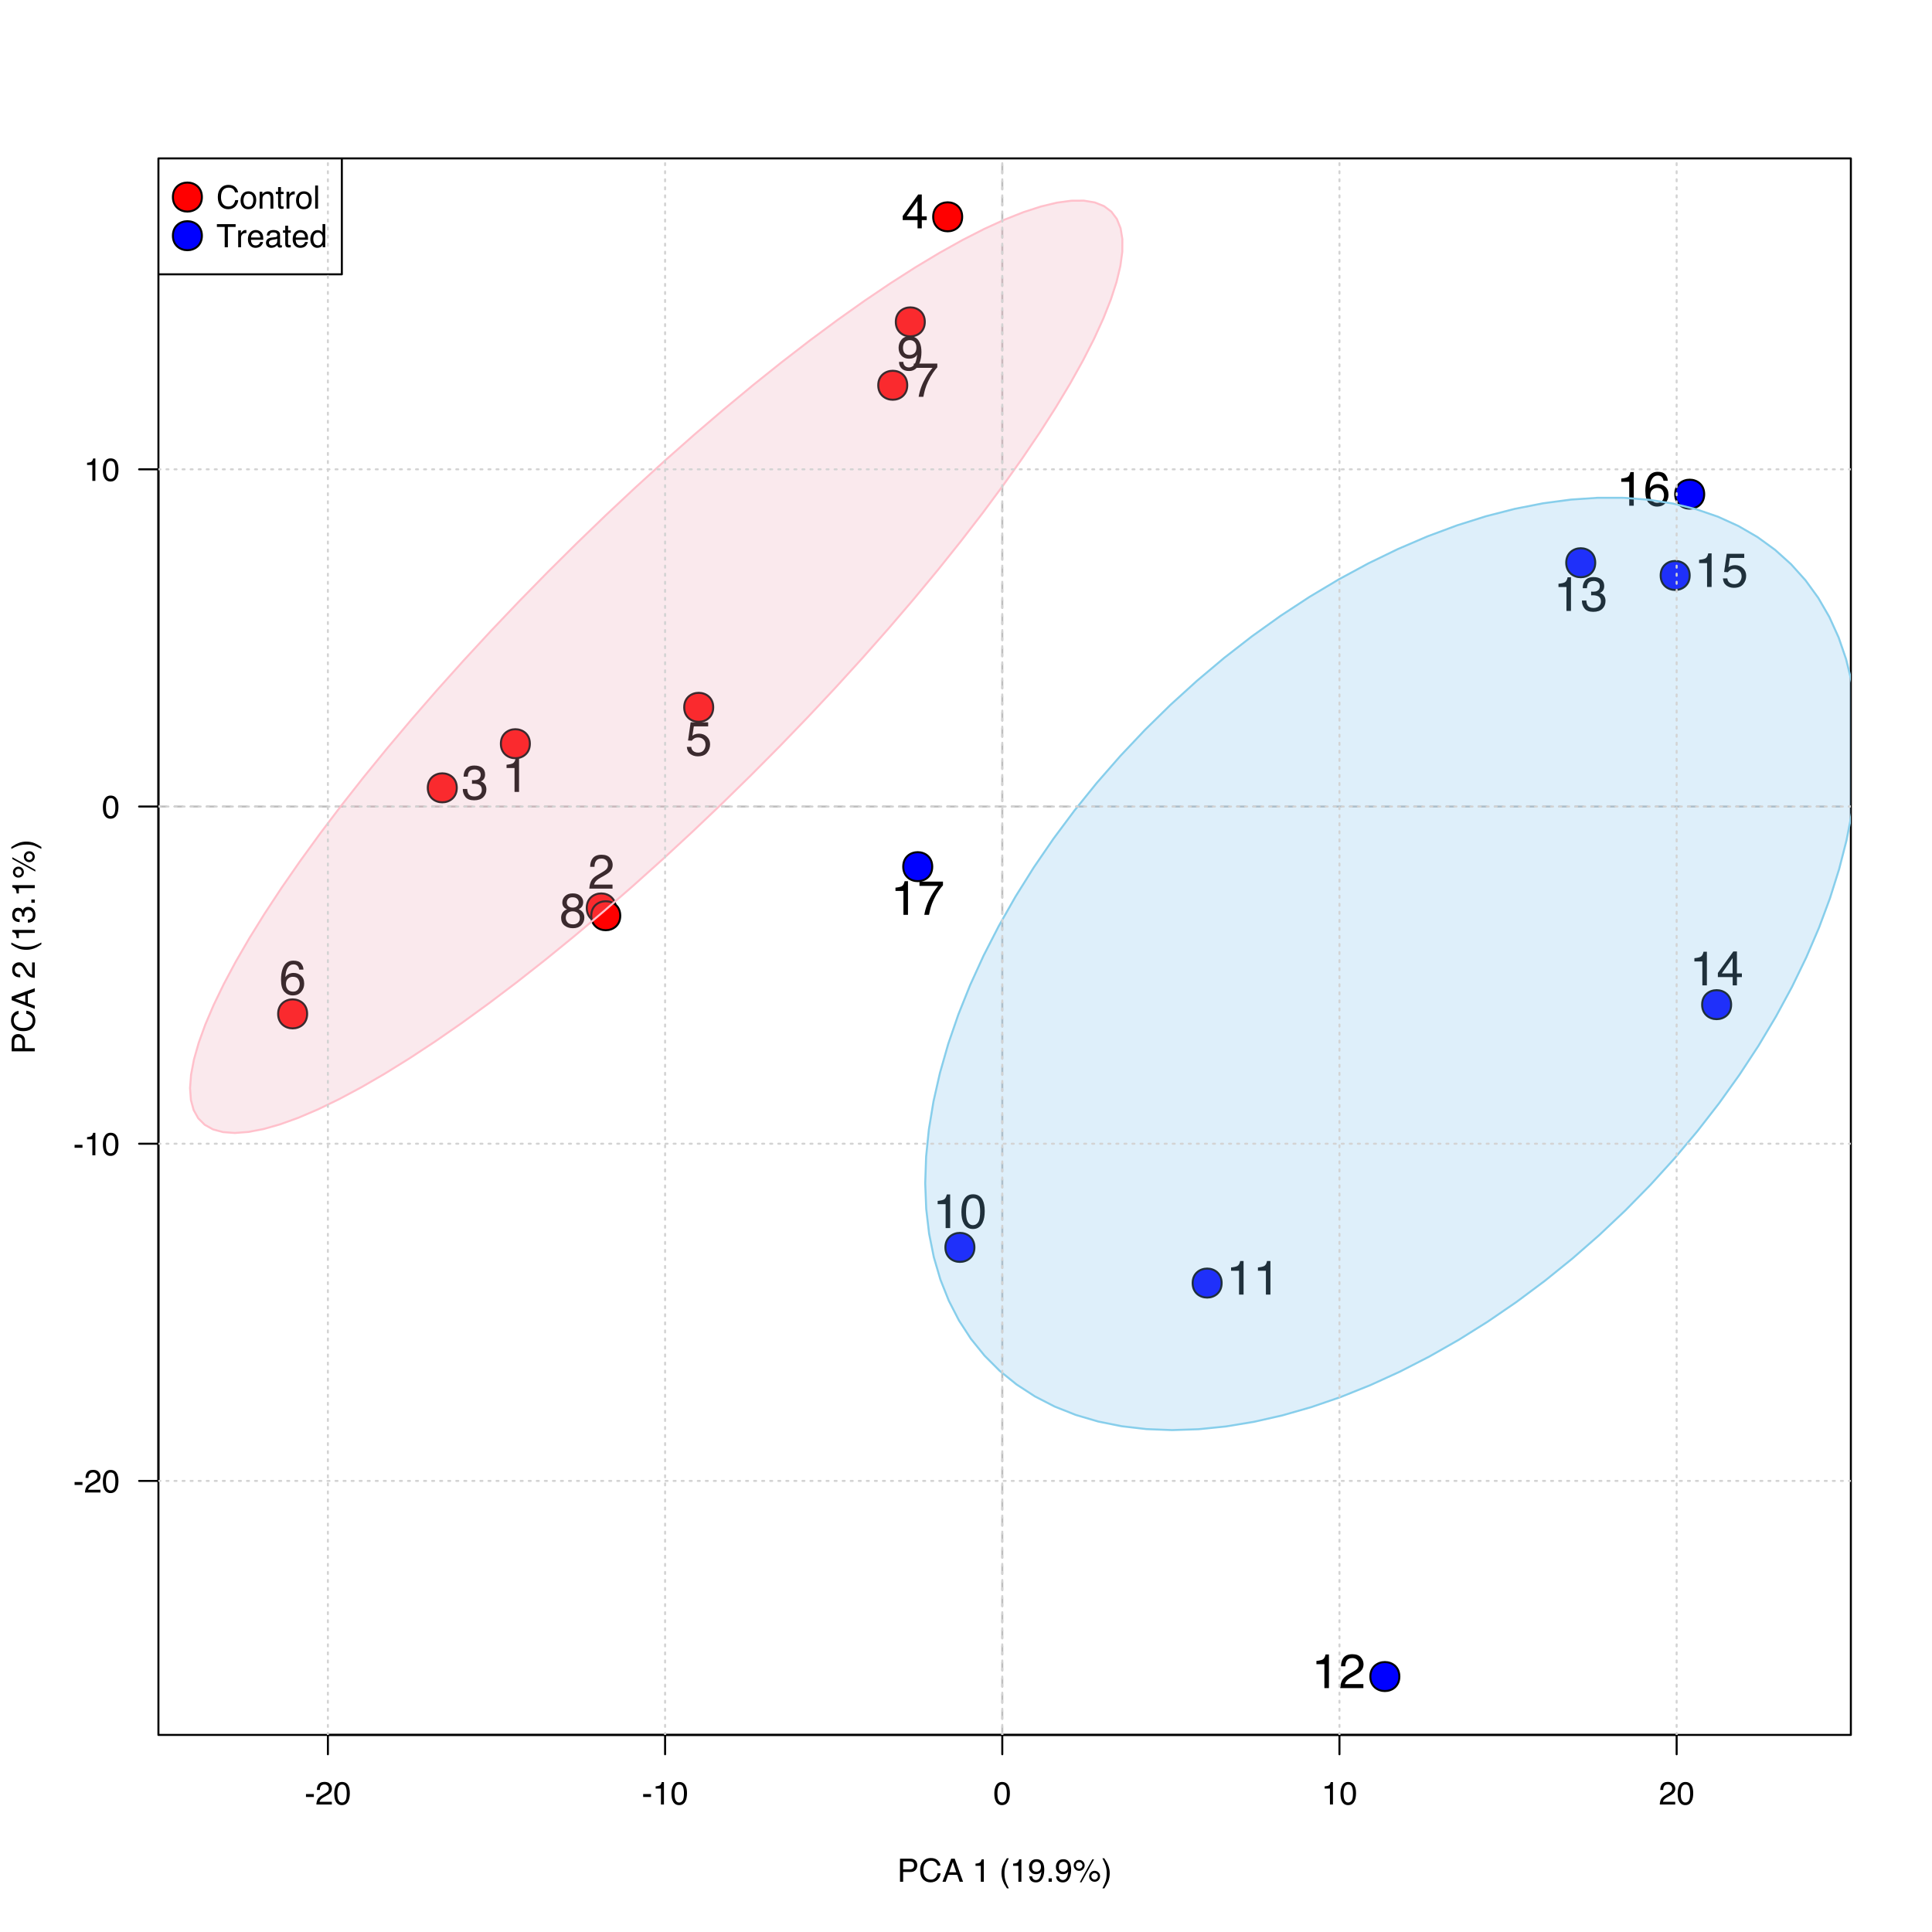 <?xml version="1.0" encoding="UTF-8"?>
<svg xmlns="http://www.w3.org/2000/svg" xmlns:xlink="http://www.w3.org/1999/xlink" width="720pt" height="720pt" viewBox="0 0 720 720" version="1.1">
<defs>
<g>
<symbol overflow="visible" id="glyph0-0">
<path style="stroke:none;" d="M 0.391 0 L 0.391 -8.609 L 7.219 -8.609 L 7.219 0 Z M 6.141 -1.078 L 6.141 -7.531 L 1.469 -7.531 L 1.469 -1.078 Z M 6.141 -1.078 "/>
</symbol>
<symbol overflow="visible" id="glyph0-1">
<path style="stroke:none;" d="M 0.5 -3.891 L 3.438 -3.891 L 3.438 -2.797 L 0.5 -2.797 Z M 0.5 -3.891 "/>
</symbol>
<symbol overflow="visible" id="glyph0-2">
<path style="stroke:none;" d="M 0.375 0 C 0.414 -0.719 0.566 -1.344 0.828 -1.875 C 1.086 -2.414 1.594 -2.906 2.344 -3.344 L 3.469 -4 C 3.969 -4.289 4.32 -4.539 4.531 -4.75 C 4.852 -5.07 5.016 -5.441 5.016 -5.859 C 5.016 -6.348 4.863 -6.734 4.562 -7.016 C 4.27 -7.305 3.883 -7.453 3.406 -7.453 C 2.676 -7.453 2.176 -7.18 1.906 -6.641 C 1.75 -6.336 1.664 -5.93 1.656 -5.422 L 0.578 -5.422 C 0.586 -6.148 0.723 -6.742 0.984 -7.203 C 1.441 -8.016 2.25 -8.422 3.406 -8.422 C 4.363 -8.422 5.062 -8.16 5.5 -7.641 C 5.945 -7.117 6.172 -6.539 6.172 -5.906 C 6.172 -5.238 5.938 -4.664 5.469 -4.188 C 5.195 -3.906 4.707 -3.566 4 -3.172 L 3.188 -2.734 C 2.812 -2.523 2.516 -2.32 2.297 -2.125 C 1.898 -1.789 1.648 -1.414 1.547 -1 L 6.141 -1 L 6.141 0 Z M 0.375 0 "/>
</symbol>
<symbol overflow="visible" id="glyph0-3">
<path style="stroke:none;" d="M 3.25 -8.391 C 4.332 -8.391 5.117 -7.941 5.609 -7.047 C 5.984 -6.359 6.172 -5.41 6.172 -4.203 C 6.172 -3.066 6 -2.125 5.656 -1.375 C 5.164 -0.301 4.359 0.234 3.234 0.234 C 2.234 0.234 1.484 -0.203 0.984 -1.078 C 0.578 -1.816 0.375 -2.801 0.375 -4.031 C 0.375 -4.977 0.5 -5.797 0.75 -6.484 C 1.207 -7.754 2.039 -8.391 3.25 -8.391 Z M 3.234 -0.734 C 3.785 -0.734 4.223 -0.973 4.547 -1.453 C 4.867 -1.941 5.031 -2.848 5.031 -4.172 C 5.031 -5.117 4.91 -5.898 4.672 -6.516 C 4.441 -7.129 3.988 -7.438 3.312 -7.438 C 2.688 -7.438 2.227 -7.145 1.938 -6.562 C 1.656 -5.977 1.516 -5.117 1.516 -3.984 C 1.516 -3.129 1.609 -2.441 1.797 -1.922 C 2.078 -1.129 2.555 -0.734 3.234 -0.734 Z M 3.234 -0.734 "/>
</symbol>
<symbol overflow="visible" id="glyph0-4">
<path style="stroke:none;" d="M 1.156 -5.938 L 1.156 -6.75 C 1.914 -6.82 2.441 -6.945 2.734 -7.125 C 3.035 -7.301 3.266 -7.711 3.422 -8.359 L 4.25 -8.359 L 4.25 0 L 3.125 0 L 3.125 -5.938 Z M 1.156 -5.938 "/>
</symbol>
<symbol overflow="visible" id="glyph0-5">
<path style="stroke:none;" d="M 1.031 -8.609 L 4.906 -8.609 C 5.664 -8.609 6.281 -8.391 6.75 -7.953 C 7.219 -7.523 7.453 -6.922 7.453 -6.141 C 7.453 -5.473 7.242 -4.891 6.828 -4.391 C 6.41 -3.891 5.77 -3.641 4.906 -3.641 L 2.188 -3.641 L 2.188 0 L 1.031 0 Z M 6.281 -6.141 C 6.281 -6.766 6.047 -7.191 5.578 -7.422 C 5.316 -7.547 4.961 -7.609 4.516 -7.609 L 2.188 -7.609 L 2.188 -4.625 L 4.516 -4.625 C 5.035 -4.625 5.457 -4.734 5.781 -4.953 C 6.113 -5.18 6.281 -5.578 6.281 -6.141 Z M 6.281 -6.141 "/>
</symbol>
<symbol overflow="visible" id="glyph0-6">
<path style="stroke:none;" d="M 4.547 -8.844 C 5.629 -8.844 6.473 -8.555 7.078 -7.984 C 7.68 -7.41 8.016 -6.758 8.078 -6.031 L 6.938 -6.031 C 6.812 -6.582 6.555 -7.02 6.172 -7.344 C 5.785 -7.664 5.242 -7.828 4.547 -7.828 C 3.703 -7.828 3.02 -7.531 2.5 -6.938 C 1.977 -6.344 1.719 -5.43 1.719 -4.203 C 1.719 -3.191 1.953 -2.367 2.422 -1.734 C 2.891 -1.109 3.594 -0.797 4.531 -0.797 C 5.383 -0.797 6.039 -1.129 6.5 -1.797 C 6.727 -2.141 6.906 -2.598 7.031 -3.172 L 8.156 -3.172 C 8.062 -2.266 7.727 -1.504 7.156 -0.891 C 6.469 -0.148 5.547 0.219 4.391 0.219 C 3.391 0.219 2.551 -0.082 1.875 -0.688 C 0.977 -1.488 0.531 -2.723 0.531 -4.391 C 0.531 -5.66 0.863 -6.703 1.531 -7.516 C 2.258 -8.398 3.266 -8.844 4.547 -8.844 Z M 4.312 -8.844 Z M 4.312 -8.844 "/>
</symbol>
<symbol overflow="visible" id="glyph0-7">
<path style="stroke:none;" d="M 5.328 -3.531 L 4.031 -7.328 L 2.641 -3.531 Z M 3.422 -8.609 L 4.734 -8.609 L 7.859 0 L 6.578 0 L 5.703 -2.578 L 2.297 -2.578 L 1.375 0 L 0.172 0 Z M 4.016 -8.609 Z M 4.016 -8.609 "/>
</symbol>
<symbol overflow="visible" id="glyph0-8">
<path style="stroke:none;" d=""/>
</symbol>
<symbol overflow="visible" id="glyph0-9">
<path style="stroke:none;" d="M 3.547 -8.75 C 2.93 -7.562 2.535 -6.688 2.359 -6.125 C 2.078 -5.258 1.938 -4.27 1.938 -3.156 C 1.938 -2.02 2.098 -0.984 2.422 -0.047 C 2.609 0.535 2.988 1.367 3.562 2.453 L 2.859 2.453 C 2.285 1.555 1.93 0.984 1.797 0.734 C 1.66 0.492 1.516 0.16 1.359 -0.266 C 1.141 -0.836 0.984 -1.453 0.891 -2.109 C 0.848 -2.453 0.828 -2.773 0.828 -3.078 C 0.828 -4.234 1.008 -5.266 1.375 -6.172 C 1.602 -6.742 2.082 -7.602 2.812 -8.75 Z M 3.547 -8.75 "/>
</symbol>
<symbol overflow="visible" id="glyph0-10">
<path style="stroke:none;" d="M 1.594 -2.031 C 1.625 -1.445 1.848 -1.047 2.266 -0.828 C 2.484 -0.703 2.727 -0.641 3 -0.641 C 3.5 -0.641 3.926 -0.848 4.281 -1.266 C 4.633 -1.691 4.891 -2.547 5.047 -3.828 C 4.805 -3.461 4.516 -3.203 4.172 -3.047 C 3.828 -2.898 3.453 -2.828 3.047 -2.828 C 2.242 -2.828 1.602 -3.078 1.125 -3.578 C 0.656 -4.086 0.422 -4.738 0.422 -5.531 C 0.422 -6.289 0.656 -6.957 1.125 -7.531 C 1.594 -8.113 2.281 -8.406 3.188 -8.406 C 4.406 -8.406 5.25 -7.852 5.719 -6.75 C 5.969 -6.145 6.094 -5.391 6.094 -4.484 C 6.094 -3.453 5.941 -2.539 5.641 -1.75 C 5.129 -0.426 4.258 0.234 3.031 0.234 C 2.219 0.234 1.598 0.02 1.172 -0.406 C 0.742 -0.844 0.531 -1.383 0.531 -2.031 Z M 3.188 -3.75 C 3.613 -3.75 4 -3.883 4.344 -4.156 C 4.688 -4.438 4.859 -4.922 4.859 -5.609 C 4.859 -6.223 4.703 -6.68 4.391 -6.984 C 4.078 -7.285 3.68 -7.438 3.203 -7.438 C 2.691 -7.438 2.285 -7.266 1.984 -6.922 C 1.68 -6.578 1.531 -6.113 1.531 -5.531 C 1.531 -4.988 1.66 -4.555 1.922 -4.234 C 2.191 -3.91 2.613 -3.75 3.188 -3.75 Z M 3.188 -3.75 "/>
</symbol>
<symbol overflow="visible" id="glyph0-11">
<path style="stroke:none;" d="M 1.031 -1.281 L 2.25 -1.281 L 2.25 0 L 1.031 0 Z M 1.031 -1.281 "/>
</symbol>
<symbol overflow="visible" id="glyph0-12">
<path style="stroke:none;" d="M 8.188 -4.078 C 8.75 -4.078 9.227 -3.879 9.625 -3.484 C 10.02 -3.086 10.219 -2.609 10.219 -2.047 C 10.219 -1.484 10.02 -1 9.625 -0.594 C 9.227 -0.195 8.75 0 8.188 0 C 7.613 0 7.129 -0.195 6.734 -0.594 C 6.336 -1 6.141 -1.484 6.141 -2.047 C 6.141 -2.609 6.336 -3.086 6.734 -3.484 C 7.129 -3.879 7.613 -4.078 8.188 -4.078 Z M 7.328 -8.359 L 7.984 -8.359 L 3.281 0.219 L 2.641 0.219 Z M 2.422 -4.891 C 2.766 -4.891 3.051 -5.004 3.281 -5.234 C 3.52 -5.473 3.641 -5.758 3.641 -6.094 C 3.641 -6.426 3.52 -6.707 3.281 -6.938 C 3.051 -7.176 2.766 -7.297 2.422 -7.297 C 2.086 -7.297 1.801 -7.176 1.562 -6.938 C 1.332 -6.707 1.219 -6.426 1.219 -6.094 C 1.219 -5.758 1.332 -5.473 1.562 -5.234 C 1.801 -5.004 2.086 -4.891 2.422 -4.891 Z M 2.422 -8.141 C 2.992 -8.141 3.477 -7.938 3.875 -7.531 C 4.27 -7.133 4.469 -6.656 4.469 -6.094 C 4.469 -5.531 4.27 -5.051 3.875 -4.656 C 3.477 -4.258 2.992 -4.062 2.422 -4.062 C 1.859 -4.062 1.379 -4.258 0.984 -4.656 C 0.586 -5.051 0.391 -5.531 0.391 -6.094 C 0.391 -6.656 0.586 -7.133 0.984 -7.531 C 1.379 -7.938 1.859 -8.141 2.422 -8.141 Z M 8.188 -0.828 C 8.508 -0.828 8.789 -0.945 9.031 -1.188 C 9.27 -1.426 9.391 -1.711 9.391 -2.047 C 9.391 -2.367 9.27 -2.648 9.031 -2.891 C 8.789 -3.129 8.508 -3.25 8.188 -3.25 C 7.844 -3.25 7.551 -3.129 7.312 -2.891 C 7.082 -2.648 6.969 -2.367 6.969 -2.047 C 6.969 -1.711 7.082 -1.426 7.312 -1.188 C 7.551 -0.945 7.844 -0.828 8.188 -0.828 Z M 8.188 -0.828 "/>
</symbol>
<symbol overflow="visible" id="glyph0-13">
<path style="stroke:none;" d="M 0.422 2.453 C 1.035 1.242 1.438 0.359 1.625 -0.203 C 1.895 -1.035 2.031 -2.02 2.031 -3.156 C 2.031 -4.281 1.867 -5.312 1.547 -6.25 C 1.359 -6.832 0.977 -7.664 0.406 -8.75 L 1.109 -8.75 C 1.711 -7.789 2.078 -7.195 2.203 -6.969 C 2.328 -6.75 2.461 -6.441 2.609 -6.047 C 2.797 -5.555 2.93 -5.07 3.016 -4.594 C 3.098 -4.113 3.141 -3.656 3.141 -3.219 C 3.141 -2.062 2.953 -1.031 2.578 -0.125 C 2.348 0.457 1.875 1.316 1.156 2.453 Z M 0.422 2.453 "/>
</symbol>
<symbol overflow="visible" id="glyph0-14">
<path style="stroke:none;" d="M 3.266 -0.688 C 3.961 -0.688 4.441 -0.945 4.703 -1.469 C 4.961 -2 5.094 -2.586 5.094 -3.234 C 5.094 -3.828 5 -4.305 4.812 -4.672 C 4.508 -5.242 4 -5.531 3.281 -5.531 C 2.633 -5.531 2.164 -5.285 1.875 -4.797 C 1.582 -4.305 1.438 -3.711 1.438 -3.016 C 1.438 -2.348 1.582 -1.789 1.875 -1.344 C 2.164 -0.906 2.629 -0.688 3.266 -0.688 Z M 3.312 -6.453 C 4.113 -6.453 4.789 -6.18 5.344 -5.641 C 5.906 -5.109 6.188 -4.316 6.188 -3.266 C 6.188 -2.254 5.941 -1.414 5.453 -0.75 C 4.961 -0.094 4.203 0.234 3.172 0.234 C 2.305 0.234 1.617 -0.055 1.109 -0.641 C 0.598 -1.234 0.344 -2.02 0.344 -3 C 0.344 -4.051 0.609 -4.891 1.141 -5.516 C 1.68 -6.141 2.406 -6.453 3.312 -6.453 Z M 3.266 -6.422 Z M 3.266 -6.422 "/>
</symbol>
<symbol overflow="visible" id="glyph0-15">
<path style="stroke:none;" d="M 0.781 -6.281 L 1.781 -6.281 L 1.781 -5.391 C 2.07 -5.754 2.383 -6.016 2.719 -6.172 C 3.051 -6.336 3.422 -6.422 3.828 -6.422 C 4.711 -6.422 5.312 -6.109 5.625 -5.484 C 5.801 -5.141 5.891 -4.656 5.891 -4.031 L 5.891 0 L 4.812 0 L 4.812 -3.953 C 4.812 -4.336 4.754 -4.645 4.641 -4.875 C 4.453 -5.27 4.113 -5.469 3.625 -5.469 C 3.375 -5.469 3.172 -5.441 3.016 -5.391 C 2.723 -5.305 2.469 -5.133 2.25 -4.875 C 2.07 -4.664 1.957 -4.453 1.906 -4.234 C 1.852 -4.016 1.828 -3.695 1.828 -3.281 L 1.828 0 L 0.781 0 Z M 3.25 -6.422 Z M 3.25 -6.422 "/>
</symbol>
<symbol overflow="visible" id="glyph0-16">
<path style="stroke:none;" d="M 0.984 -8.031 L 2.047 -8.031 L 2.047 -6.281 L 3.047 -6.281 L 3.047 -5.422 L 2.047 -5.422 L 2.047 -1.312 C 2.047 -1.094 2.125 -0.945 2.281 -0.875 C 2.352 -0.832 2.488 -0.812 2.688 -0.812 C 2.738 -0.812 2.789 -0.812 2.844 -0.812 C 2.906 -0.82 2.973 -0.828 3.047 -0.828 L 3.047 0 C 2.93 0.031 2.805 0.051 2.672 0.062 C 2.547 0.082 2.406 0.094 2.25 0.094 C 1.758 0.094 1.426 -0.031 1.25 -0.281 C 1.07 -0.531 0.984 -0.859 0.984 -1.266 L 0.984 -5.422 L 0.141 -5.422 L 0.141 -6.281 L 0.984 -6.281 Z M 0.984 -8.031 "/>
</symbol>
<symbol overflow="visible" id="glyph0-17">
<path style="stroke:none;" d="M 0.797 -6.281 L 1.812 -6.281 L 1.812 -5.188 C 1.883 -5.406 2.082 -5.664 2.406 -5.969 C 2.727 -6.27 3.098 -6.422 3.516 -6.422 C 3.535 -6.422 3.566 -6.414 3.609 -6.406 C 3.66 -6.406 3.742 -6.398 3.859 -6.391 L 3.859 -5.281 C 3.797 -5.289 3.738 -5.297 3.688 -5.297 C 3.633 -5.297 3.578 -5.297 3.516 -5.297 C 2.984 -5.297 2.57 -5.125 2.281 -4.781 C 2 -4.445 1.859 -4.055 1.859 -3.609 L 1.859 0 L 0.797 0 Z M 0.797 -6.281 "/>
</symbol>
<symbol overflow="visible" id="glyph0-18">
<path style="stroke:none;" d="M 0.797 -8.609 L 1.859 -8.609 L 1.859 0 L 0.797 0 Z M 0.797 -8.609 "/>
</symbol>
<symbol overflow="visible" id="glyph0-19">
<path style="stroke:none;" d="M 7.172 -8.609 L 7.172 -7.578 L 4.281 -7.578 L 4.281 0 L 3.094 0 L 3.094 -7.578 L 0.188 -7.578 L 0.188 -8.609 Z M 7.172 -8.609 "/>
</symbol>
<symbol overflow="visible" id="glyph0-20">
<path style="stroke:none;" d="M 3.391 -6.422 C 3.836 -6.422 4.27 -6.316 4.688 -6.109 C 5.102 -5.898 5.422 -5.629 5.641 -5.297 C 5.848 -4.973 5.988 -4.602 6.062 -4.188 C 6.125 -3.895 6.156 -3.43 6.156 -2.797 L 1.547 -2.797 C 1.566 -2.16 1.719 -1.648 2 -1.266 C 2.281 -0.879 2.719 -0.688 3.312 -0.688 C 3.863 -0.688 4.301 -0.867 4.625 -1.234 C 4.812 -1.441 4.945 -1.688 5.031 -1.969 L 6.062 -1.969 C 6.039 -1.738 5.953 -1.484 5.797 -1.203 C 5.641 -0.922 5.469 -0.688 5.281 -0.5 C 4.957 -0.188 4.555 0.02 4.078 0.125 C 3.828 0.188 3.539 0.219 3.219 0.219 C 2.438 0.219 1.773 -0.062 1.234 -0.625 C 0.691 -1.195 0.422 -1.992 0.422 -3.016 C 0.422 -4.023 0.691 -4.844 1.234 -5.469 C 1.785 -6.102 2.504 -6.422 3.391 -6.422 Z M 5.062 -3.641 C 5.02 -4.098 4.922 -4.461 4.766 -4.734 C 4.484 -5.242 4.004 -5.5 3.328 -5.5 C 2.836 -5.5 2.426 -5.32 2.094 -4.969 C 1.77 -4.625 1.598 -4.18 1.578 -3.641 Z M 3.281 -6.422 Z M 3.281 -6.422 "/>
</symbol>
<symbol overflow="visible" id="glyph0-21">
<path style="stroke:none;" d="M 1.578 -1.672 C 1.578 -1.367 1.688 -1.129 1.906 -0.953 C 2.133 -0.773 2.398 -0.688 2.703 -0.688 C 3.078 -0.688 3.438 -0.77 3.781 -0.938 C 4.375 -1.227 4.672 -1.695 4.672 -2.344 L 4.672 -3.188 C 4.535 -3.113 4.363 -3.047 4.156 -2.984 C 3.957 -2.93 3.758 -2.895 3.562 -2.875 L 2.938 -2.797 C 2.551 -2.742 2.258 -2.66 2.062 -2.547 C 1.738 -2.367 1.578 -2.078 1.578 -1.672 Z M 4.141 -3.797 C 4.379 -3.828 4.539 -3.93 4.625 -4.109 C 4.664 -4.203 4.688 -4.336 4.688 -4.516 C 4.688 -4.867 4.555 -5.125 4.297 -5.281 C 4.047 -5.445 3.688 -5.531 3.219 -5.531 C 2.664 -5.531 2.273 -5.383 2.047 -5.094 C 1.91 -4.926 1.82 -4.68 1.781 -4.359 L 0.797 -4.359 C 0.816 -5.129 1.066 -5.664 1.547 -5.969 C 2.035 -6.27 2.598 -6.422 3.234 -6.422 C 3.973 -6.422 4.57 -6.281 5.031 -6 C 5.488 -5.719 5.719 -5.281 5.719 -4.688 L 5.719 -1.078 C 5.719 -0.973 5.738 -0.883 5.781 -0.812 C 5.832 -0.75 5.93 -0.719 6.078 -0.719 C 6.117 -0.719 6.164 -0.719 6.219 -0.719 C 6.281 -0.727 6.348 -0.738 6.422 -0.75 L 6.422 0.031 C 6.254 0.07 6.125 0.098 6.031 0.109 C 5.945 0.129 5.832 0.141 5.688 0.141 C 5.32 0.141 5.062 0.008 4.906 -0.25 C 4.812 -0.383 4.75 -0.578 4.719 -0.828 C 4.5 -0.547 4.188 -0.301 3.781 -0.094 C 3.383 0.113 2.945 0.219 2.469 0.219 C 1.883 0.219 1.406 0.039 1.031 -0.312 C 0.664 -0.664 0.484 -1.109 0.484 -1.641 C 0.484 -2.223 0.664 -2.676 1.031 -3 C 1.395 -3.32 1.867 -3.52 2.453 -3.594 Z M 3.266 -6.422 Z M 3.266 -6.422 "/>
</symbol>
<symbol overflow="visible" id="glyph0-22">
<path style="stroke:none;" d="M 1.438 -3.062 C 1.438 -2.395 1.578 -1.832 1.859 -1.375 C 2.148 -0.926 2.609 -0.703 3.234 -0.703 C 3.723 -0.703 4.125 -0.91 4.438 -1.328 C 4.758 -1.742 4.922 -2.348 4.922 -3.141 C 4.922 -3.93 4.754 -4.516 4.422 -4.891 C 4.098 -5.273 3.703 -5.469 3.234 -5.469 C 2.703 -5.469 2.27 -5.266 1.938 -4.859 C 1.602 -4.453 1.438 -3.852 1.438 -3.062 Z M 3.031 -6.391 C 3.508 -6.391 3.91 -6.285 4.234 -6.078 C 4.422 -5.961 4.633 -5.758 4.875 -5.469 L 4.875 -8.641 L 5.891 -8.641 L 5.891 0 L 4.938 0 L 4.938 -0.875 C 4.695 -0.488 4.406 -0.207 4.062 -0.031 C 3.727 0.133 3.344 0.219 2.906 0.219 C 2.207 0.219 1.602 -0.07 1.094 -0.656 C 0.582 -1.25 0.328 -2.031 0.328 -3 C 0.328 -3.914 0.562 -4.707 1.031 -5.375 C 1.5 -6.051 2.164 -6.391 3.031 -6.391 Z M 3.031 -6.391 "/>
</symbol>
<symbol overflow="visible" id="glyph1-0">
<path style="stroke:none;" d="M 0 -0.391 L -8.609 -0.391 L -8.609 -7.219 L 0 -7.219 Z M -1.078 -6.141 L -7.531 -6.141 L -7.531 -1.469 L -1.078 -1.469 Z M -1.078 -6.141 "/>
</symbol>
<symbol overflow="visible" id="glyph1-1">
<path style="stroke:none;" d="M -8.609 -1.031 L -8.609 -4.906 C -8.609 -5.664 -8.391 -6.281 -7.953 -6.75 C -7.523 -7.219 -6.922 -7.453 -6.141 -7.453 C -5.473 -7.453 -4.891 -7.242 -4.391 -6.828 C -3.891 -6.41 -3.641 -5.77 -3.641 -4.906 L -3.641 -2.188 L 0 -2.188 L 0 -1.031 Z M -6.141 -6.281 C -6.766 -6.281 -7.191 -6.047 -7.422 -5.578 C -7.547 -5.316 -7.609 -4.961 -7.609 -4.516 L -7.609 -2.188 L -4.625 -2.188 L -4.625 -4.516 C -4.625 -5.035 -4.734 -5.457 -4.953 -5.781 C -5.18 -6.113 -5.578 -6.281 -6.141 -6.281 Z M -6.141 -6.281 "/>
</symbol>
<symbol overflow="visible" id="glyph1-2">
<path style="stroke:none;" d="M -8.844 -4.547 C -8.844 -5.629 -8.555 -6.473 -7.984 -7.078 C -7.41 -7.68 -6.758 -8.016 -6.031 -8.078 L -6.031 -6.938 C -6.582 -6.812 -7.02 -6.555 -7.344 -6.172 C -7.664 -5.785 -7.828 -5.242 -7.828 -4.547 C -7.828 -3.703 -7.531 -3.02 -6.938 -2.5 C -6.344 -1.977 -5.43 -1.719 -4.203 -1.719 C -3.191 -1.719 -2.367 -1.953 -1.734 -2.422 C -1.109 -2.891 -0.797 -3.594 -0.797 -4.531 C -0.797 -5.383 -1.129 -6.039 -1.797 -6.5 C -2.141 -6.727 -2.598 -6.906 -3.172 -7.031 L -3.172 -8.156 C -2.266 -8.062 -1.504 -7.727 -0.891 -7.156 C -0.148 -6.469 0.219 -5.547 0.219 -4.391 C 0.219 -3.391 -0.082 -2.551 -0.688 -1.875 C -1.488 -0.977 -2.723 -0.531 -4.391 -0.531 C -5.66 -0.531 -6.703 -0.863 -7.516 -1.531 C -8.398 -2.258 -8.844 -3.266 -8.844 -4.547 Z M -8.844 -4.312 Z M -8.844 -4.312 "/>
</symbol>
<symbol overflow="visible" id="glyph1-3">
<path style="stroke:none;" d="M -3.531 -5.328 L -7.328 -4.031 L -3.531 -2.641 Z M -8.609 -3.422 L -8.609 -4.734 L 0 -7.859 L 0 -6.578 L -2.578 -5.703 L -2.578 -2.297 L 0 -1.375 L 0 -0.172 Z M -8.609 -4.016 Z M -8.609 -4.016 "/>
</symbol>
<symbol overflow="visible" id="glyph1-4">
<path style="stroke:none;" d=""/>
</symbol>
<symbol overflow="visible" id="glyph1-5">
<path style="stroke:none;" d="M 0 -0.375 C -0.719 -0.414 -1.344 -0.566 -1.875 -0.828 C -2.414 -1.086 -2.906 -1.594 -3.344 -2.344 L -4 -3.469 C -4.289 -3.969 -4.539 -4.32 -4.75 -4.531 C -5.07 -4.852 -5.441 -5.016 -5.859 -5.016 C -6.348 -5.016 -6.734 -4.863 -7.016 -4.562 C -7.305 -4.27 -7.453 -3.883 -7.453 -3.406 C -7.453 -2.676 -7.18 -2.176 -6.641 -1.906 C -6.336 -1.75 -5.93 -1.664 -5.422 -1.656 L -5.422 -0.578 C -6.148 -0.586 -6.742 -0.723 -7.203 -0.984 C -8.016 -1.441 -8.422 -2.25 -8.422 -3.406 C -8.422 -4.363 -8.16 -5.062 -7.641 -5.5 C -7.117 -5.945 -6.539 -6.172 -5.906 -6.172 C -5.238 -6.172 -4.664 -5.938 -4.188 -5.469 C -3.906 -5.195 -3.566 -4.707 -3.172 -4 L -2.734 -3.188 C -2.523 -2.812 -2.32 -2.516 -2.125 -2.297 C -1.789 -1.898 -1.414 -1.648 -1 -1.547 L -1 -6.141 L 0 -6.141 Z M 0 -0.375 "/>
</symbol>
<symbol overflow="visible" id="glyph1-6">
<path style="stroke:none;" d="M -8.75 -3.547 C -7.562 -2.93 -6.688 -2.535 -6.125 -2.359 C -5.258 -2.078 -4.27 -1.938 -3.156 -1.938 C -2.02 -1.938 -0.984 -2.098 -0.047 -2.422 C 0.535 -2.609 1.367 -2.988 2.453 -3.562 L 2.453 -2.859 C 1.555 -2.285 0.984 -1.93 0.734 -1.797 C 0.492 -1.66 0.16 -1.516 -0.266 -1.359 C -0.836 -1.141 -1.453 -0.984 -2.109 -0.891 C -2.453 -0.848 -2.773 -0.828 -3.078 -0.828 C -4.234 -0.828 -5.266 -1.008 -6.172 -1.375 C -6.742 -1.602 -7.602 -2.082 -8.75 -2.812 Z M -8.75 -3.547 "/>
</symbol>
<symbol overflow="visible" id="glyph1-7">
<path style="stroke:none;" d="M -5.938 -1.156 L -6.75 -1.156 C -6.82 -1.914 -6.945 -2.441 -7.125 -2.734 C -7.301 -3.035 -7.711 -3.266 -8.359 -3.422 L -8.359 -4.25 L 0 -4.25 L 0 -3.125 L -5.938 -3.125 Z M -5.938 -1.156 "/>
</symbol>
<symbol overflow="visible" id="glyph1-8">
<path style="stroke:none;" d="M 0.234 -3.125 C 0.234 -2.125 -0.035 -1.398 -0.578 -0.953 C -1.129 -0.504 -1.797 -0.281 -2.578 -0.281 L -2.578 -1.391 C -2.035 -1.43 -1.641 -1.531 -1.391 -1.688 C -0.953 -1.969 -0.734 -2.461 -0.734 -3.172 C -0.734 -3.734 -0.879 -4.18 -1.172 -4.516 C -1.473 -4.848 -1.859 -5.016 -2.328 -5.016 C -2.898 -5.016 -3.301 -4.836 -3.531 -4.484 C -3.77 -4.129 -3.891 -3.641 -3.891 -3.016 C -3.891 -2.941 -3.883 -2.867 -3.875 -2.797 C -3.875 -2.723 -3.875 -2.648 -3.875 -2.578 L -4.812 -2.578 C -4.789 -2.691 -4.781 -2.785 -4.781 -2.859 C -4.781 -2.93 -4.781 -3.008 -4.781 -3.094 C -4.781 -3.488 -4.844 -3.812 -4.969 -4.062 C -5.188 -4.508 -5.578 -4.734 -6.141 -4.734 C -6.555 -4.734 -6.875 -4.582 -7.094 -4.281 C -7.32 -3.988 -7.438 -3.645 -7.438 -3.25 C -7.438 -2.551 -7.203 -2.066 -6.734 -1.797 C -6.484 -1.648 -6.117 -1.566 -5.641 -1.547 L -5.641 -0.5 C -6.266 -0.5 -6.797 -0.625 -7.234 -0.875 C -8.016 -1.301 -8.406 -2.055 -8.406 -3.141 C -8.406 -3.992 -8.211 -4.656 -7.828 -5.125 C -7.453 -5.594 -6.898 -5.828 -6.172 -5.828 C -5.66 -5.828 -5.242 -5.691 -4.922 -5.422 C -4.723 -5.242 -4.566 -5.02 -4.453 -4.75 C -4.328 -5.188 -4.094 -5.531 -3.75 -5.781 C -3.406 -6.031 -2.984 -6.156 -2.484 -6.156 C -1.68 -6.156 -1.023 -5.891 -0.516 -5.359 C -0.016 -4.836 0.234 -4.094 0.234 -3.125 Z M 0.234 -3.125 "/>
</symbol>
<symbol overflow="visible" id="glyph1-9">
<path style="stroke:none;" d="M -1.281 -1.031 L -1.281 -2.25 L 0 -2.25 L 0 -1.031 Z M -1.281 -1.031 "/>
</symbol>
<symbol overflow="visible" id="glyph1-10">
<path style="stroke:none;" d="M -4.078 -8.188 C -4.078 -8.75 -3.879 -9.227 -3.484 -9.625 C -3.086 -10.02 -2.609 -10.219 -2.047 -10.219 C -1.484 -10.219 -1 -10.02 -0.594 -9.625 C -0.195 -9.227 0 -8.75 0 -8.188 C 0 -7.613 -0.195 -7.129 -0.594 -6.734 C -1 -6.336 -1.484 -6.141 -2.047 -6.141 C -2.609 -6.141 -3.086 -6.336 -3.484 -6.734 C -3.879 -7.129 -4.078 -7.613 -4.078 -8.188 Z M -8.359 -7.328 L -8.359 -7.984 L 0.219 -3.281 L 0.219 -2.641 Z M -4.891 -2.422 C -4.891 -2.766 -5.004 -3.051 -5.234 -3.281 C -5.473 -3.52 -5.758 -3.641 -6.094 -3.641 C -6.426 -3.641 -6.707 -3.52 -6.938 -3.281 C -7.176 -3.051 -7.297 -2.766 -7.297 -2.422 C -7.297 -2.086 -7.176 -1.801 -6.938 -1.562 C -6.707 -1.332 -6.426 -1.219 -6.094 -1.219 C -5.758 -1.219 -5.473 -1.332 -5.234 -1.562 C -5.004 -1.801 -4.891 -2.086 -4.891 -2.422 Z M -8.141 -2.422 C -8.141 -2.992 -7.938 -3.477 -7.531 -3.875 C -7.133 -4.27 -6.656 -4.469 -6.094 -4.469 C -5.531 -4.469 -5.051 -4.27 -4.656 -3.875 C -4.258 -3.477 -4.062 -2.992 -4.062 -2.422 C -4.062 -1.859 -4.258 -1.379 -4.656 -0.984 C -5.051 -0.586 -5.531 -0.391 -6.094 -0.391 C -6.656 -0.391 -7.133 -0.586 -7.531 -0.984 C -7.938 -1.379 -8.141 -1.859 -8.141 -2.422 Z M -0.828 -8.188 C -0.828 -8.508 -0.945 -8.789 -1.188 -9.031 C -1.426 -9.27 -1.711 -9.391 -2.047 -9.391 C -2.367 -9.391 -2.648 -9.27 -2.891 -9.031 C -3.129 -8.789 -3.25 -8.508 -3.25 -8.188 C -3.25 -7.844 -3.129 -7.551 -2.891 -7.312 C -2.648 -7.082 -2.367 -6.969 -2.047 -6.969 C -1.711 -6.969 -1.426 -7.082 -1.188 -7.312 C -0.945 -7.551 -0.828 -7.844 -0.828 -8.188 Z M -0.828 -8.188 "/>
</symbol>
<symbol overflow="visible" id="glyph1-11">
<path style="stroke:none;" d="M 2.453 -0.422 C 1.242 -1.035 0.359 -1.438 -0.203 -1.625 C -1.035 -1.895 -2.02 -2.031 -3.156 -2.031 C -4.281 -2.031 -5.312 -1.867 -6.25 -1.547 C -6.832 -1.359 -7.664 -0.977 -8.75 -0.406 L -8.75 -1.109 C -7.789 -1.711 -7.195 -2.078 -6.969 -2.203 C -6.75 -2.328 -6.441 -2.461 -6.047 -2.609 C -5.555 -2.797 -5.07 -2.93 -4.594 -3.016 C -4.113 -3.098 -3.656 -3.141 -3.219 -3.141 C -2.062 -3.141 -1.031 -2.953 -0.125 -2.578 C 0.457 -2.348 1.316 -1.875 2.453 -1.156 Z M 2.453 -0.422 "/>
</symbol>
<symbol overflow="visible" id="glyph2-0">
<path style="stroke:none;" d="M 0.578 0 L 0.578 -12.906 L 10.828 -12.906 L 10.828 0 Z M 9.219 -1.625 L 9.219 -11.297 L 2.203 -11.297 L 2.203 -1.625 Z M 9.219 -1.625 "/>
</symbol>
<symbol overflow="visible" id="glyph2-1">
<path style="stroke:none;" d="M 1.719 -8.906 L 1.719 -10.125 C 2.863 -10.238 3.66 -10.426 4.109 -10.688 C 4.566 -10.945 4.906 -11.562 5.125 -12.531 L 6.375 -12.531 L 6.375 0 L 4.688 0 L 4.688 -8.906 Z M 1.719 -8.906 "/>
</symbol>
<symbol overflow="visible" id="glyph2-2">
<path style="stroke:none;" d="M 0.562 0 C 0.625 -1.082 0.848 -2.023 1.234 -2.828 C 1.617 -3.629 2.379 -4.359 3.516 -5.016 L 5.203 -6 C 5.961 -6.438 6.492 -6.812 6.797 -7.125 C 7.273 -7.602 7.516 -8.16 7.516 -8.797 C 7.516 -9.523 7.297 -10.102 6.859 -10.531 C 6.422 -10.969 5.832 -11.188 5.094 -11.188 C 4.008 -11.188 3.258 -10.773 2.844 -9.953 C 2.625 -9.516 2.504 -8.906 2.484 -8.125 L 0.875 -8.125 C 0.883 -9.219 1.086 -10.109 1.484 -10.797 C 2.16 -12.016 3.367 -12.625 5.109 -12.625 C 6.547 -12.625 7.598 -12.234 8.266 -11.453 C 8.93 -10.68 9.266 -9.816 9.266 -8.859 C 9.266 -7.848 8.91 -6.988 8.203 -6.281 C 7.785 -5.863 7.051 -5.359 6 -4.766 L 4.797 -4.094 C 4.211 -3.781 3.758 -3.477 3.438 -3.188 C 2.852 -2.676 2.484 -2.113 2.328 -1.5 L 9.203 -1.5 L 9.203 0 Z M 0.562 0 "/>
</symbol>
<symbol overflow="visible" id="glyph2-3">
<path style="stroke:none;" d="M 4.672 0.344 C 3.18 0.344 2.102 -0.062 1.438 -0.875 C 0.77 -1.695 0.438 -2.695 0.438 -3.875 L 2.078 -3.875 C 2.148 -3.051 2.305 -2.457 2.547 -2.094 C 2.953 -1.426 3.691 -1.094 4.766 -1.094 C 5.598 -1.094 6.266 -1.316 6.766 -1.766 C 7.273 -2.211 7.531 -2.785 7.531 -3.484 C 7.531 -4.359 7.266 -4.969 6.734 -5.312 C 6.203 -5.656 5.461 -5.828 4.516 -5.828 C 4.41 -5.828 4.301 -5.82 4.188 -5.812 C 4.082 -5.812 3.977 -5.812 3.875 -5.812 L 3.875 -7.203 C 4.031 -7.191 4.164 -7.18 4.281 -7.172 C 4.395 -7.16 4.516 -7.156 4.641 -7.156 C 5.234 -7.156 5.719 -7.25 6.094 -7.438 C 6.77 -7.77 7.109 -8.359 7.109 -9.203 C 7.109 -9.828 6.883 -10.305 6.438 -10.641 C 5.988 -10.984 5.469 -11.156 4.875 -11.156 C 3.82 -11.156 3.094 -10.805 2.688 -10.109 C 2.469 -9.723 2.344 -9.172 2.312 -8.453 L 0.75 -8.453 C 0.75 -9.391 0.938 -10.188 1.312 -10.844 C 1.957 -12.02 3.094 -12.609 4.719 -12.609 C 6 -12.609 6.988 -12.32 7.688 -11.75 C 8.395 -11.176 8.75 -10.348 8.75 -9.266 C 8.75 -8.492 8.539 -7.867 8.125 -7.391 C 7.863 -7.086 7.531 -6.852 7.125 -6.688 C 7.781 -6.5 8.297 -6.145 8.672 -5.625 C 9.047 -5.113 9.234 -4.484 9.234 -3.734 C 9.234 -2.523 8.836 -1.539 8.047 -0.781 C 7.254 -0.031 6.129 0.344 4.672 0.344 Z M 4.672 0.344 "/>
</symbol>
<symbol overflow="visible" id="glyph2-4">
<path style="stroke:none;" d="M 5.953 -4.453 L 5.953 -10.156 L 1.922 -4.453 Z M 5.984 0 L 5.984 -3.078 L 0.453 -3.078 L 0.453 -4.625 L 6.219 -12.625 L 7.562 -12.625 L 7.562 -4.453 L 9.406 -4.453 L 9.406 -3.078 L 7.562 -3.078 L 7.562 0 Z M 5.984 0 "/>
</symbol>
<symbol overflow="visible" id="glyph2-5">
<path style="stroke:none;" d="M 2.219 -3.203 C 2.32 -2.305 2.742 -1.688 3.484 -1.344 C 3.859 -1.164 4.289 -1.078 4.781 -1.078 C 5.719 -1.078 6.41 -1.375 6.859 -1.969 C 7.316 -2.562 7.547 -3.223 7.547 -3.953 C 7.547 -4.836 7.273 -5.52 6.734 -6 C 6.203 -6.477 5.562 -6.719 4.812 -6.719 C 4.258 -6.719 3.789 -6.609 3.406 -6.391 C 3.02 -6.18 2.688 -5.891 2.406 -5.516 L 1.031 -5.594 L 2 -12.375 L 8.531 -12.375 L 8.531 -10.844 L 3.188 -10.844 L 2.641 -7.344 C 2.93 -7.57 3.211 -7.738 3.484 -7.844 C 3.953 -8.039 4.492 -8.141 5.109 -8.141 C 6.266 -8.141 7.242 -7.766 8.047 -7.016 C 8.848 -6.273 9.25 -5.332 9.25 -4.188 C 9.25 -3 8.879 -1.953 8.141 -1.047 C 7.41 -0.141 6.238 0.312 4.625 0.312 C 3.594 0.312 2.68 0.023 1.891 -0.547 C 1.109 -1.129 0.672 -2.016 0.578 -3.203 Z M 2.219 -3.203 "/>
</symbol>
<symbol overflow="visible" id="glyph2-6">
<path style="stroke:none;" d="M 5.266 -12.641 C 6.672 -12.641 7.648 -12.273 8.203 -11.547 C 8.754 -10.816 9.031 -10.066 9.031 -9.297 L 7.469 -9.297 C 7.375 -9.785 7.223 -10.172 7.016 -10.453 C 6.641 -10.984 6.066 -11.25 5.297 -11.25 C 4.41 -11.25 3.707 -10.836 3.188 -10.016 C 2.664 -9.203 2.375 -8.035 2.312 -6.516 C 2.676 -7.047 3.133 -7.441 3.688 -7.703 C 4.188 -7.941 4.75 -8.062 5.375 -8.062 C 6.426 -8.062 7.344 -7.723 8.125 -7.047 C 8.914 -6.367 9.312 -5.363 9.312 -4.031 C 9.312 -2.895 8.938 -1.883 8.188 -1 C 7.445 -0.113 6.391 0.328 5.016 0.328 C 3.836 0.328 2.816 -0.117 1.953 -1.016 C 1.098 -1.91 0.672 -3.414 0.672 -5.531 C 0.672 -7.094 0.863 -8.422 1.25 -9.516 C 1.977 -11.598 3.316 -12.641 5.266 -12.641 Z M 5.156 -1.078 C 5.988 -1.078 6.609 -1.359 7.016 -1.922 C 7.43 -2.484 7.641 -3.145 7.641 -3.906 C 7.641 -4.551 7.453 -5.164 7.078 -5.75 C 6.711 -6.332 6.047 -6.625 5.078 -6.625 C 4.391 -6.625 3.789 -6.395 3.281 -5.938 C 2.77 -5.488 2.516 -4.812 2.516 -3.906 C 2.516 -3.102 2.742 -2.43 3.203 -1.891 C 3.672 -1.348 4.32 -1.078 5.156 -1.078 Z M 5.156 -1.078 "/>
</symbol>
<symbol overflow="visible" id="glyph2-7">
<path style="stroke:none;" d="M 9.406 -12.375 L 9.406 -11 C 9.008 -10.602 8.473 -9.914 7.797 -8.938 C 7.129 -7.969 6.535 -6.922 6.016 -5.797 C 5.504 -4.703 5.117 -3.703 4.859 -2.797 C 4.691 -2.223 4.473 -1.289 4.203 0 L 2.453 0 C 2.848 -2.406 3.727 -4.797 5.094 -7.172 C 5.895 -8.566 6.738 -9.77 7.625 -10.781 L 0.656 -10.781 L 0.656 -12.375 Z M 9.406 -12.375 "/>
</symbol>
<symbol overflow="visible" id="glyph2-8">
<path style="stroke:none;" d="M 4.891 -7.312 C 5.586 -7.312 6.133 -7.504 6.531 -7.891 C 6.926 -8.285 7.125 -8.754 7.125 -9.297 C 7.125 -9.766 6.938 -10.191 6.562 -10.578 C 6.188 -10.973 5.613 -11.172 4.844 -11.172 C 4.082 -11.172 3.531 -10.973 3.188 -10.578 C 2.852 -10.191 2.688 -9.734 2.688 -9.203 C 2.688 -8.609 2.906 -8.145 3.344 -7.812 C 3.781 -7.477 4.297 -7.312 4.891 -7.312 Z M 5 -1.078 C 5.727 -1.078 6.332 -1.273 6.812 -1.672 C 7.301 -2.066 7.547 -2.66 7.547 -3.453 C 7.547 -4.266 7.297 -4.879 6.797 -5.297 C 6.297 -5.723 5.656 -5.938 4.875 -5.938 C 4.125 -5.938 3.508 -5.719 3.031 -5.281 C 2.551 -4.852 2.312 -4.258 2.312 -3.5 C 2.312 -2.844 2.531 -2.273 2.969 -1.797 C 3.406 -1.316 4.082 -1.078 5 -1.078 Z M 2.75 -6.703 C 2.301 -6.891 1.957 -7.109 1.719 -7.359 C 1.25 -7.828 1.016 -8.438 1.016 -9.188 C 1.016 -10.125 1.352 -10.93 2.031 -11.609 C 2.719 -12.285 3.688 -12.625 4.938 -12.625 C 6.133 -12.625 7.078 -12.305 7.766 -11.672 C 8.453 -11.035 8.797 -10.289 8.797 -9.438 C 8.797 -8.656 8.598 -8.02 8.203 -7.531 C 7.973 -7.258 7.625 -6.988 7.156 -6.719 C 7.688 -6.477 8.098 -6.203 8.391 -5.891 C 8.953 -5.305 9.234 -4.547 9.234 -3.609 C 9.234 -2.504 8.859 -1.566 8.109 -0.797 C 7.367 -0.023 6.316 0.359 4.953 0.359 C 3.734 0.359 2.695 0.023 1.844 -0.641 C 1 -1.305 0.578 -2.27 0.578 -3.531 C 0.578 -4.281 0.758 -4.926 1.125 -5.469 C 1.488 -6.008 2.031 -6.422 2.75 -6.703 Z M 2.75 -6.703 "/>
</symbol>
<symbol overflow="visible" id="glyph2-9">
<path style="stroke:none;" d="M 2.391 -3.047 C 2.441 -2.172 2.781 -1.566 3.406 -1.234 C 3.727 -1.055 4.086 -0.969 4.484 -0.969 C 5.242 -0.969 5.891 -1.281 6.422 -1.906 C 6.953 -2.539 7.332 -3.82 7.562 -5.75 C 7.207 -5.188 6.77 -4.789 6.25 -4.562 C 5.727 -4.344 5.172 -4.234 4.578 -4.234 C 3.367 -4.234 2.41 -4.609 1.703 -5.359 C 0.992 -6.117 0.641 -7.094 0.641 -8.281 C 0.641 -9.426 0.988 -10.43 1.688 -11.297 C 2.383 -12.172 3.41 -12.609 4.766 -12.609 C 6.609 -12.609 7.875 -11.781 8.562 -10.125 C 8.957 -9.219 9.156 -8.082 9.156 -6.719 C 9.156 -5.176 8.922 -3.812 8.453 -2.625 C 7.68 -0.633 6.379 0.359 4.547 0.359 C 3.316 0.359 2.383 0.035 1.75 -0.609 C 1.113 -1.254 0.797 -2.066 0.797 -3.047 Z M 4.797 -5.625 C 5.422 -5.625 5.988 -5.828 6.5 -6.234 C 7.02 -6.648 7.281 -7.375 7.281 -8.406 C 7.281 -9.332 7.047 -10.02 6.578 -10.469 C 6.117 -10.926 5.531 -11.156 4.812 -11.156 C 4.031 -11.156 3.41 -10.895 2.953 -10.375 C 2.504 -9.863 2.281 -9.176 2.281 -8.312 C 2.281 -7.488 2.477 -6.832 2.875 -6.344 C 3.281 -5.863 3.922 -5.625 4.797 -5.625 Z M 4.797 -5.625 "/>
</symbol>
<symbol overflow="visible" id="glyph2-10">
<path style="stroke:none;" d="M 4.875 -12.594 C 6.5 -12.594 7.676 -11.922 8.406 -10.578 C 8.969 -9.535 9.25 -8.113 9.25 -6.312 C 9.25 -4.602 8.992 -3.188 8.484 -2.062 C 7.742 -0.457 6.535 0.344 4.859 0.344 C 3.348 0.344 2.223 -0.312 1.484 -1.625 C 0.867 -2.719 0.562 -4.188 0.562 -6.031 C 0.562 -7.469 0.742 -8.695 1.109 -9.719 C 1.805 -11.633 3.062 -12.594 4.875 -12.594 Z M 4.859 -1.094 C 5.672 -1.094 6.32 -1.457 6.812 -2.188 C 7.301 -2.914 7.547 -4.27 7.547 -6.25 C 7.547 -7.676 7.367 -8.848 7.016 -9.766 C 6.66 -10.691 5.977 -11.156 4.969 -11.156 C 4.031 -11.156 3.348 -10.719 2.922 -9.844 C 2.492 -8.969 2.281 -7.68 2.281 -5.984 C 2.281 -4.691 2.414 -3.66 2.688 -2.891 C 3.113 -1.691 3.836 -1.094 4.859 -1.094 Z M 4.859 -1.094 "/>
</symbol>
</g>
<clipPath id="clip1">
  <path d="M 373 59.039 L 374 59.039 L 374 646.559 L 373 646.559 Z M 373 59.039 "/>
</clipPath>
<clipPath id="clip2">
  <path d="M 59.039 300 L 689.758 300 L 689.758 301 L 59.039 301 Z M 59.039 300 "/>
</clipPath>
<clipPath id="clip3">
  <path d="M 59.039 59.039 L 128 59.039 L 128 103 L 59.039 103 Z M 59.039 59.039 "/>
</clipPath>
<clipPath id="clip4">
  <path d="M 344 185 L 689.758 185 L 689.758 533 L 344 533 Z M 344 185 "/>
</clipPath>
<clipPath id="clip5">
  <path d="M 344 185 L 689.758 185 L 689.758 534 L 344 534 Z M 344 185 "/>
</clipPath>
<clipPath id="clip6">
  <path d="M 121 59.039 L 123 59.039 L 123 646.559 L 121 646.559 Z M 121 59.039 "/>
</clipPath>
<clipPath id="clip7">
  <path d="M 247 59.039 L 249 59.039 L 249 646.559 L 247 646.559 Z M 247 59.039 "/>
</clipPath>
<clipPath id="clip8">
  <path d="M 373 59.039 L 374 59.039 L 374 646.559 L 373 646.559 Z M 373 59.039 "/>
</clipPath>
<clipPath id="clip9">
  <path d="M 498 59.039 L 500 59.039 L 500 646.559 L 498 646.559 Z M 498 59.039 "/>
</clipPath>
<clipPath id="clip10">
  <path d="M 624 59.039 L 626 59.039 L 626 646.559 L 624 646.559 Z M 624 59.039 "/>
</clipPath>
<clipPath id="clip11">
  <path d="M 59.039 551 L 689.758 551 L 689.758 553 L 59.039 553 Z M 59.039 551 "/>
</clipPath>
<clipPath id="clip12">
  <path d="M 59.039 425 L 689.758 425 L 689.758 427 L 59.039 427 Z M 59.039 425 "/>
</clipPath>
<clipPath id="clip13">
  <path d="M 59.039 300 L 689.758 300 L 689.758 301 L 59.039 301 Z M 59.039 300 "/>
</clipPath>
<clipPath id="clip14">
  <path d="M 59.039 174 L 689.758 174 L 689.758 176 L 59.039 176 Z M 59.039 174 "/>
</clipPath>
</defs>
<g id="surface141">
<rect x="0" y="0" width="720" height="720" style="fill:rgb(100%,100%,100%);fill-opacity:1;stroke:none;"/>
<path style="fill-rule:nonzero;fill:rgb(100%,0%,0%);fill-opacity:1;stroke-width:0.75;stroke-linecap:round;stroke-linejoin:round;stroke:rgb(0%,0%,0%);stroke-opacity:1;stroke-miterlimit:10;" d="M 197.461 277.164 C 197.461 284.363 186.664 284.363 186.664 277.164 C 186.664 269.965 197.461 269.965 197.461 277.164 "/>
<path style="fill-rule:nonzero;fill:rgb(100%,0%,0%);fill-opacity:1;stroke-width:0.75;stroke-linecap:round;stroke-linejoin:round;stroke:rgb(0%,0%,0%);stroke-opacity:1;stroke-miterlimit:10;" d="M 229.469 338.363 C 229.469 345.562 218.672 345.562 218.672 338.363 C 218.672 331.16 229.469 331.16 229.469 338.363 "/>
<path style="fill-rule:nonzero;fill:rgb(100%,0%,0%);fill-opacity:1;stroke-width:0.75;stroke-linecap:round;stroke-linejoin:round;stroke:rgb(0%,0%,0%);stroke-opacity:1;stroke-miterlimit:10;" d="M 170.227 293.602 C 170.227 300.801 159.426 300.801 159.426 293.602 C 159.426 286.402 170.227 286.402 170.227 293.602 "/>
<path style="fill-rule:nonzero;fill:rgb(100%,0%,0%);fill-opacity:1;stroke-width:0.75;stroke-linecap:round;stroke-linejoin:round;stroke:rgb(0%,0%,0%);stroke-opacity:1;stroke-miterlimit:10;" d="M 358.574 80.801 C 358.574 88 347.773 88 347.773 80.801 C 347.773 73.602 358.574 73.602 358.574 80.801 "/>
<path style="fill-rule:nonzero;fill:rgb(100%,0%,0%);fill-opacity:1;stroke-width:0.75;stroke-linecap:round;stroke-linejoin:round;stroke:rgb(0%,0%,0%);stroke-opacity:1;stroke-miterlimit:10;" d="M 265.789 263.598 C 265.789 270.797 254.988 270.797 254.988 263.598 C 254.988 256.398 265.789 256.398 265.789 263.598 "/>
<path style="fill-rule:nonzero;fill:rgb(100%,0%,0%);fill-opacity:1;stroke-width:0.75;stroke-linecap:round;stroke-linejoin:round;stroke:rgb(0%,0%,0%);stroke-opacity:1;stroke-miterlimit:10;" d="M 114.457 377.844 C 114.457 385.043 103.66 385.043 103.66 377.844 C 103.66 370.641 114.457 370.641 114.457 377.844 "/>
<path style="fill-rule:nonzero;fill:rgb(100%,0%,0%);fill-opacity:1;stroke-width:0.75;stroke-linecap:round;stroke-linejoin:round;stroke:rgb(0%,0%,0%);stroke-opacity:1;stroke-miterlimit:10;" d="M 338.102 143.574 C 338.102 150.773 327.301 150.773 327.301 143.574 C 327.301 136.375 338.102 136.375 338.102 143.574 "/>
<path style="fill-rule:nonzero;fill:rgb(100%,0%,0%);fill-opacity:1;stroke-width:0.75;stroke-linecap:round;stroke-linejoin:round;stroke:rgb(0%,0%,0%);stroke-opacity:1;stroke-miterlimit:10;" d="M 231.148 341.262 C 231.148 348.461 220.348 348.461 220.348 341.262 C 220.348 334.062 231.148 334.062 231.148 341.262 "/>
<path style="fill-rule:nonzero;fill:rgb(100%,0%,0%);fill-opacity:1;stroke-width:0.75;stroke-linecap:round;stroke-linejoin:round;stroke:rgb(0%,0%,0%);stroke-opacity:1;stroke-miterlimit:10;" d="M 344.641 119.961 C 344.641 127.16 333.844 127.16 333.844 119.961 C 333.844 112.758 344.641 112.758 344.641 119.961 "/>
<path style="fill-rule:nonzero;fill:rgb(0%,0%,100%);fill-opacity:1;stroke-width:0.75;stroke-linecap:round;stroke-linejoin:round;stroke:rgb(0%,0%,0%);stroke-opacity:1;stroke-miterlimit:10;" d="M 363.133 464.867 C 363.133 472.066 352.332 472.066 352.332 464.867 C 352.332 457.668 363.133 457.668 363.133 464.867 "/>
<path style="fill-rule:nonzero;fill:rgb(0%,0%,100%);fill-opacity:1;stroke-width:0.75;stroke-linecap:round;stroke-linejoin:round;stroke:rgb(0%,0%,0%);stroke-opacity:1;stroke-miterlimit:10;" d="M 455.266 478.164 C 455.266 485.363 444.469 485.363 444.469 478.164 C 444.469 470.961 455.266 470.961 455.266 478.164 "/>
<path style="fill-rule:nonzero;fill:rgb(0%,0%,100%);fill-opacity:1;stroke-width:0.75;stroke-linecap:round;stroke-linejoin:round;stroke:rgb(0%,0%,0%);stroke-opacity:1;stroke-miterlimit:10;" d="M 521.496 624.801 C 521.496 632 510.695 632 510.695 624.801 C 510.695 617.602 521.496 617.602 521.496 624.801 "/>
<path style="fill-rule:nonzero;fill:rgb(0%,0%,100%);fill-opacity:1;stroke-width:0.75;stroke-linecap:round;stroke-linejoin:round;stroke:rgb(0%,0%,0%);stroke-opacity:1;stroke-miterlimit:10;" d="M 594.496 209.715 C 594.496 216.914 583.695 216.914 583.695 209.715 C 583.695 202.516 594.496 202.516 594.496 209.715 "/>
<path style="fill-rule:nonzero;fill:rgb(0%,0%,100%);fill-opacity:1;stroke-width:0.75;stroke-linecap:round;stroke-linejoin:round;stroke:rgb(0%,0%,0%);stroke-opacity:1;stroke-miterlimit:10;" d="M 645.141 374.41 C 645.141 381.609 634.34 381.609 634.34 374.41 C 634.34 367.211 645.141 367.211 645.141 374.41 "/>
<path style="fill-rule:nonzero;fill:rgb(0%,0%,100%);fill-opacity:1;stroke-width:0.75;stroke-linecap:round;stroke-linejoin:round;stroke:rgb(0%,0%,0%);stroke-opacity:1;stroke-miterlimit:10;" d="M 629.688 214.453 C 629.688 221.652 618.887 221.652 618.887 214.453 C 618.887 207.254 629.688 207.254 629.688 214.453 "/>
<path style="fill-rule:nonzero;fill:rgb(0%,0%,100%);fill-opacity:1;stroke-width:0.75;stroke-linecap:round;stroke-linejoin:round;stroke:rgb(0%,0%,0%);stroke-opacity:1;stroke-miterlimit:10;" d="M 635.102 184.164 C 635.102 191.363 624.305 191.363 624.305 184.164 C 624.305 176.965 635.102 176.965 635.102 184.164 "/>
<path style="fill-rule:nonzero;fill:rgb(0%,0%,100%);fill-opacity:1;stroke-width:0.75;stroke-linecap:round;stroke-linejoin:round;stroke:rgb(0%,0%,0%);stroke-opacity:1;stroke-miterlimit:10;" d="M 347.414 322.98 C 347.414 330.18 336.613 330.18 336.613 322.98 C 336.613 315.781 347.414 315.781 347.414 322.98 "/>
<path style="fill:none;stroke-width:0.75;stroke-linecap:round;stroke-linejoin:round;stroke:rgb(0%,0%,0%);stroke-opacity:1;stroke-miterlimit:10;" d="M 122.199 646.559 L 624.836 646.559 "/>
<path style="fill:none;stroke-width:0.75;stroke-linecap:round;stroke-linejoin:round;stroke:rgb(0%,0%,0%);stroke-opacity:1;stroke-miterlimit:10;" d="M 122.199 646.559 L 122.199 653.762 "/>
<path style="fill:none;stroke-width:0.75;stroke-linecap:round;stroke-linejoin:round;stroke:rgb(0%,0%,0%);stroke-opacity:1;stroke-miterlimit:10;" d="M 247.859 646.559 L 247.859 653.762 "/>
<path style="fill:none;stroke-width:0.75;stroke-linecap:round;stroke-linejoin:round;stroke:rgb(0%,0%,0%);stroke-opacity:1;stroke-miterlimit:10;" d="M 373.52 646.559 L 373.52 653.762 "/>
<path style="fill:none;stroke-width:0.75;stroke-linecap:round;stroke-linejoin:round;stroke:rgb(0%,0%,0%);stroke-opacity:1;stroke-miterlimit:10;" d="M 499.176 646.559 L 499.176 653.762 "/>
<path style="fill:none;stroke-width:0.75;stroke-linecap:round;stroke-linejoin:round;stroke:rgb(0%,0%,0%);stroke-opacity:1;stroke-miterlimit:10;" d="M 624.836 646.559 L 624.836 653.762 "/>
<g style="fill:rgb(0%,0%,0%);fill-opacity:1;">
  <use xlink:href="#glyph0-1" x="113.527" y="672.48"/>
  <use xlink:href="#glyph0-2" x="117.523" y="672.48"/>
  <use xlink:href="#glyph0-3" x="124.197" y="672.48"/>
</g>
<g style="fill:rgb(0%,0%,0%);fill-opacity:1;">
  <use xlink:href="#glyph0-1" x="239.188" y="672.48"/>
  <use xlink:href="#glyph0-4" x="243.184" y="672.48"/>
  <use xlink:href="#glyph0-3" x="249.857" y="672.48"/>
</g>
<g style="fill:rgb(0%,0%,0%);fill-opacity:1;">
  <use xlink:href="#glyph0-3" x="370.184" y="672.48"/>
</g>
<g style="fill:rgb(0%,0%,0%);fill-opacity:1;">
  <use xlink:href="#glyph0-4" x="492.504" y="672.48"/>
  <use xlink:href="#glyph0-3" x="499.178" y="672.48"/>
</g>
<g style="fill:rgb(0%,0%,0%);fill-opacity:1;">
  <use xlink:href="#glyph0-2" x="618.164" y="672.48"/>
  <use xlink:href="#glyph0-3" x="624.838" y="672.48"/>
</g>
<path style="fill:none;stroke-width:0.75;stroke-linecap:round;stroke-linejoin:round;stroke:rgb(0%,0%,0%);stroke-opacity:1;stroke-miterlimit:10;" d="M 59.039 551.891 L 59.039 174.91 "/>
<path style="fill:none;stroke-width:0.75;stroke-linecap:round;stroke-linejoin:round;stroke:rgb(0%,0%,0%);stroke-opacity:1;stroke-miterlimit:10;" d="M 59.039 551.891 L 51.84 551.891 "/>
<path style="fill:none;stroke-width:0.75;stroke-linecap:round;stroke-linejoin:round;stroke:rgb(0%,0%,0%);stroke-opacity:1;stroke-miterlimit:10;" d="M 59.039 426.23 L 51.84 426.23 "/>
<path style="fill:none;stroke-width:0.75;stroke-linecap:round;stroke-linejoin:round;stroke:rgb(0%,0%,0%);stroke-opacity:1;stroke-miterlimit:10;" d="M 59.039 300.57 L 51.84 300.57 "/>
<path style="fill:none;stroke-width:0.75;stroke-linecap:round;stroke-linejoin:round;stroke:rgb(0%,0%,0%);stroke-opacity:1;stroke-miterlimit:10;" d="M 59.039 174.91 L 51.84 174.91 "/>
<g style="fill:rgb(0%,0%,0%);fill-opacity:1;">
  <use xlink:href="#glyph0-1" x="27.297" y="556.195"/>
  <use xlink:href="#glyph0-2" x="31.293" y="556.195"/>
  <use xlink:href="#glyph0-3" x="37.967" y="556.195"/>
</g>
<g style="fill:rgb(0%,0%,0%);fill-opacity:1;">
  <use xlink:href="#glyph0-1" x="27.297" y="430.535"/>
  <use xlink:href="#glyph0-4" x="31.293" y="430.535"/>
  <use xlink:href="#glyph0-3" x="37.967" y="430.535"/>
</g>
<g style="fill:rgb(0%,0%,0%);fill-opacity:1;">
  <use xlink:href="#glyph0-3" x="37.969" y="304.875"/>
</g>
<g style="fill:rgb(0%,0%,0%);fill-opacity:1;">
  <use xlink:href="#glyph0-4" x="31.293" y="179.215"/>
  <use xlink:href="#glyph0-3" x="37.967" y="179.215"/>
</g>
<path style="fill:none;stroke-width:0.75;stroke-linecap:round;stroke-linejoin:round;stroke:rgb(0%,0%,0%);stroke-opacity:1;stroke-miterlimit:10;" d="M 59.039 646.559 L 689.762 646.559 L 689.762 59.039 L 59.039 59.039 L 59.039 646.559 "/>
<g style="fill:rgb(0%,0%,0%);fill-opacity:1;">
  <use xlink:href="#glyph0-5" x="334.383" y="701.281"/>
  <use xlink:href="#glyph0-6" x="342.387" y="701.281"/>
  <use xlink:href="#glyph0-7" x="351.053" y="701.281"/>
  <use xlink:href="#glyph0-8" x="359.057" y="701.281"/>
  <use xlink:href="#glyph0-4" x="362.391" y="701.281"/>
  <use xlink:href="#glyph0-8" x="369.064" y="701.281"/>
  <use xlink:href="#glyph0-9" x="372.398" y="701.281"/>
  <use xlink:href="#glyph0-4" x="376.395" y="701.281"/>
  <use xlink:href="#glyph0-10" x="383.068" y="701.281"/>
  <use xlink:href="#glyph0-11" x="389.742" y="701.281"/>
  <use xlink:href="#glyph0-10" x="393.076" y="701.281"/>
  <use xlink:href="#glyph0-12" x="399.75" y="701.281"/>
  <use xlink:href="#glyph0-13" x="410.42" y="701.281"/>
</g>
<g style="fill:rgb(0%,0%,0%);fill-opacity:1;">
  <use xlink:href="#glyph1-1" x="12.961" y="392.816"/>
  <use xlink:href="#glyph1-2" x="12.961" y="384.812"/>
  <use xlink:href="#glyph1-3" x="12.961" y="376.146"/>
  <use xlink:href="#glyph1-4" x="12.961" y="368.143"/>
  <use xlink:href="#glyph1-5" x="12.961" y="364.809"/>
  <use xlink:href="#glyph1-4" x="12.961" y="358.135"/>
  <use xlink:href="#glyph1-6" x="12.961" y="354.801"/>
  <use xlink:href="#glyph1-7" x="12.961" y="350.805"/>
  <use xlink:href="#glyph1-8" x="12.961" y="344.131"/>
  <use xlink:href="#glyph1-9" x="12.961" y="337.457"/>
  <use xlink:href="#glyph1-7" x="12.961" y="334.123"/>
  <use xlink:href="#glyph1-10" x="12.961" y="327.449"/>
  <use xlink:href="#glyph1-11" x="12.961" y="316.779"/>
</g>
<g clip-path="url(#clip1)" clip-rule="nonzero">
<path style="fill:none;stroke-width:0.75;stroke-linecap:round;stroke-linejoin:round;stroke:rgb(74.51%,74.51%,74.51%);stroke-opacity:1;stroke-dasharray:3,3;stroke-miterlimit:10;" d="M 373.52 646.559 L 373.52 59.039 "/>
</g>
<g clip-path="url(#clip2)" clip-rule="nonzero">
<path style="fill:none;stroke-width:0.75;stroke-linecap:round;stroke-linejoin:round;stroke:rgb(74.51%,74.51%,74.51%);stroke-opacity:1;stroke-dasharray:3,3;stroke-miterlimit:10;" d="M 59.039 300.57 L 689.762 300.57 "/>
</g>
<g style="fill:rgb(0%,0%,0%);fill-opacity:1;">
  <use xlink:href="#glyph2-1" x="187.059" y="295.121"/>
</g>
<g style="fill:rgb(0%,0%,0%);fill-opacity:1;">
  <use xlink:href="#glyph2-2" x="219.066" y="331.16"/>
</g>
<g style="fill:rgb(0%,0%,0%);fill-opacity:1;">
  <use xlink:href="#glyph2-3" x="172.027" y="297.902"/>
</g>
<g style="fill:rgb(0%,0%,0%);fill-opacity:1;">
  <use xlink:href="#glyph2-4" x="335.961" y="85.102"/>
</g>
<g style="fill:rgb(0%,0%,0%);fill-opacity:1;">
  <use xlink:href="#glyph2-5" x="255.383" y="281.551"/>
</g>
<g style="fill:rgb(0%,0%,0%);fill-opacity:1;">
  <use xlink:href="#glyph2-6" x="104.055" y="370.641"/>
</g>
<g style="fill:rgb(0%,0%,0%);fill-opacity:1;">
  <use xlink:href="#glyph2-7" x="339.898" y="147.875"/>
</g>
<g style="fill:rgb(0%,0%,0%);fill-opacity:1;">
  <use xlink:href="#glyph2-8" x="208.539" y="345.562"/>
</g>
<g style="fill:rgb(0%,0%,0%);fill-opacity:1;">
  <use xlink:href="#glyph2-9" x="334.238" y="137.914"/>
</g>
<g style="fill:rgb(0%,0%,0%);fill-opacity:1;">
  <use xlink:href="#glyph2-1" x="347.719" y="457.668"/>
  <use xlink:href="#glyph2-10" x="357.729" y="457.668"/>
</g>
<g style="fill:rgb(0%,0%,0%);fill-opacity:1;">
  <use xlink:href="#glyph2-1" x="457.066" y="482.465"/>
  <use xlink:href="#glyph2-1" x="467.077" y="482.465"/>
</g>
<g style="fill:rgb(0%,0%,0%);fill-opacity:1;">
  <use xlink:href="#glyph2-1" x="488.875" y="629.102"/>
  <use xlink:href="#glyph2-2" x="498.886" y="629.102"/>
</g>
<g style="fill:rgb(0%,0%,0%);fill-opacity:1;">
  <use xlink:href="#glyph2-1" x="579.082" y="227.668"/>
  <use xlink:href="#glyph2-3" x="589.093" y="227.668"/>
</g>
<g style="fill:rgb(0%,0%,0%);fill-opacity:1;">
  <use xlink:href="#glyph2-1" x="629.73" y="367.211"/>
  <use xlink:href="#glyph2-4" x="639.741" y="367.211"/>
</g>
<g style="fill:rgb(0%,0%,0%);fill-opacity:1;">
  <use xlink:href="#glyph2-1" x="631.488" y="218.754"/>
  <use xlink:href="#glyph2-5" x="641.499" y="218.754"/>
</g>
<g style="fill:rgb(0%,0%,0%);fill-opacity:1;">
  <use xlink:href="#glyph2-1" x="602.48" y="188.465"/>
  <use xlink:href="#glyph2-6" x="612.491" y="188.465"/>
</g>
<g style="fill:rgb(0%,0%,0%);fill-opacity:1;">
  <use xlink:href="#glyph2-1" x="332" y="340.934"/>
  <use xlink:href="#glyph2-7" x="342.011" y="340.934"/>
</g>
<g clip-path="url(#clip3)" clip-rule="nonzero">
<path style="fill-rule:nonzero;fill:rgb(100%,100%,100%);fill-opacity:1;stroke-width:0.75;stroke-linecap:round;stroke-linejoin:round;stroke:rgb(0%,0%,0%);stroke-opacity:1;stroke-miterlimit:10;" d="M 59.039 59.039 L 127.395 59.039 L 127.395 102.238 L 59.039 102.238 Z M 59.039 59.039 "/>
</g>
<path style="fill-rule:nonzero;fill:rgb(100%,0%,0%);fill-opacity:1;stroke-width:0.75;stroke-linecap:round;stroke-linejoin:round;stroke:rgb(0%,0%,0%);stroke-opacity:1;stroke-miterlimit:10;" d="M 75.238 73.441 C 75.238 80.641 64.441 80.641 64.441 73.441 C 64.441 66.238 75.238 66.238 75.238 73.441 "/>
<path style="fill-rule:nonzero;fill:rgb(0%,0%,100%);fill-opacity:1;stroke-width:0.75;stroke-linecap:round;stroke-linejoin:round;stroke:rgb(0%,0%,0%);stroke-opacity:1;stroke-miterlimit:10;" d="M 75.238 87.84 C 75.238 95.039 64.441 95.039 64.441 87.84 C 64.441 80.641 75.238 80.641 75.238 87.84 "/>
<g style="fill:rgb(0%,0%,0%);fill-opacity:1;">
  <use xlink:href="#glyph0-6" x="80.641" y="77.746"/>
  <use xlink:href="#glyph0-14" x="89.307" y="77.746"/>
  <use xlink:href="#glyph0-15" x="95.98" y="77.746"/>
  <use xlink:href="#glyph0-16" x="102.654" y="77.746"/>
  <use xlink:href="#glyph0-17" x="105.988" y="77.746"/>
  <use xlink:href="#glyph0-14" x="109.984" y="77.746"/>
  <use xlink:href="#glyph0-18" x="116.658" y="77.746"/>
</g>
<g style="fill:rgb(0%,0%,0%);fill-opacity:1;">
  <use xlink:href="#glyph0-19" x="80.641" y="92.145"/>
  <use xlink:href="#glyph0-17" x="87.971" y="92.145"/>
  <use xlink:href="#glyph0-20" x="91.967" y="92.145"/>
  <use xlink:href="#glyph0-21" x="98.641" y="92.145"/>
  <use xlink:href="#glyph0-16" x="105.314" y="92.145"/>
  <use xlink:href="#glyph0-20" x="108.648" y="92.145"/>
  <use xlink:href="#glyph0-22" x="115.322" y="92.145"/>
</g>
<path style="fill-rule:nonzero;fill:rgb(93.333%,66.275%,72.157%);fill-opacity:0.251;stroke-width:0.75;stroke-linecap:round;stroke-linejoin:round;stroke:rgb(100%,75.294%,79.608%);stroke-opacity:1;stroke-miterlimit:10;" d="M 414.172 78.879 L 411.43 76.816 L 408.012 75.449 L 403.941 74.777 L 399.227 74.805 L 393.887 75.531 L 387.949 76.953 L 381.434 79.066 L 374.367 81.859 L 366.777 85.328 L 358.699 89.449 L 350.156 94.215 L 341.191 99.598 L 331.836 105.582 L 322.129 112.141 L 312.109 119.25 L 301.82 126.879 L 291.301 134.996 L 280.59 143.57 L 269.738 152.57 L 258.781 161.953 L 247.77 171.684 L 236.746 181.727 L 225.75 192.035 L 214.832 202.57 L 204.035 213.293 L 193.402 224.156 L 182.973 235.117 L 172.793 246.133 L 162.902 257.156 L 153.34 268.145 L 144.145 279.055 L 135.352 289.844 L 127 300.465 L 119.125 310.875 L 111.754 321.035 L 104.914 330.902 L 98.641 340.438 L 92.953 349.602 L 87.875 358.359 L 83.43 366.676 L 79.633 374.512 L 76.504 381.844 L 74.047 388.641 L 72.277 394.871 L 71.203 400.512 L 70.824 405.539 L 71.148 409.934 L 72.168 413.68 L 73.887 416.762 L 76.289 419.164 L 79.367 420.879 L 83.113 421.898 L 87.508 422.223 L 92.539 421.844 L 98.18 420.77 L 104.41 419 L 111.203 416.547 L 118.535 413.414 L 126.375 409.617 L 134.688 405.172 L 143.445 400.094 L 152.613 394.406 L 162.148 388.133 L 172.016 381.297 L 182.176 373.922 L 192.586 366.047 L 203.203 357.695 L 213.992 348.906 L 224.902 339.711 L 235.891 330.148 L 246.914 320.258 L 257.93 310.074 L 268.891 299.648 L 279.754 289.012 L 290.477 278.215 L 301.012 267.297 L 311.324 256.305 L 321.363 245.277 L 331.098 234.266 L 340.48 223.312 L 349.477 212.457 L 358.051 201.746 L 366.168 191.227 L 373.797 180.938 L 380.906 170.918 L 387.465 161.211 L 393.449 151.855 L 398.836 142.891 L 403.598 134.352 L 407.723 126.27 L 411.188 118.68 L 413.984 111.613 L 416.098 105.098 L 417.52 99.16 L 418.246 93.824 L 418.273 89.109 L 417.602 85.035 L 416.23 81.621 Z M 414.172 78.879 "/>
<g clip-path="url(#clip4)" clip-rule="nonzero">
<path style=" stroke:none;fill-rule:nonzero;fill:rgb(49.412%,75.294%,93.333%);fill-opacity:0.251;" d="M 667.48 210.277 L 661.504 204.898 L 654.949 200.141 L 647.848 196.023 L 640.223 192.562 L 632.109 189.773 L 623.535 187.668 L 614.543 186.25 L 605.164 185.531 L 595.434 185.512 L 585.395 186.188 L 575.09 187.562 L 564.555 189.629 L 553.832 192.379 L 542.973 195.801 L 532.012 199.879 L 520.996 204.598 L 509.973 209.941 L 498.98 215.887 L 488.07 222.406 L 477.281 229.477 L 466.66 237.07 L 456.246 245.156 L 446.086 253.703 L 436.215 262.672 L 426.676 272.031 L 417.508 281.738 L 408.746 291.762 L 400.43 302.051 L 392.586 312.574 L 385.246 323.285 L 378.449 334.141 L 372.215 345.098 L 366.566 356.109 L 361.531 367.133 L 357.133 378.129 L 353.379 389.043 L 350.293 399.84 L 347.883 410.473 L 346.164 420.898 L 345.137 431.078 L 344.805 440.965 L 345.176 450.527 L 346.246 459.719 L 348.008 468.504 L 350.457 476.852 L 353.586 484.723 L 357.375 492.09 L 361.816 498.922 L 366.887 505.191 L 372.566 510.875 L 378.836 515.945 L 385.668 520.387 L 393.035 524.176 L 400.91 527.301 L 409.258 529.754 L 418.043 531.516 L 427.234 532.582 L 436.793 532.953 L 446.684 532.625 L 456.859 531.598 L 467.285 529.875 L 477.918 527.469 L 488.715 524.379 L 499.633 520.629 L 510.625 516.227 L 521.652 511.195 L 532.664 505.547 L 543.621 499.312 L 554.477 492.512 L 565.184 485.176 L 575.707 477.332 L 586 469.012 L 596.023 460.25 L 605.73 451.082 L 615.09 441.543 L 624.059 431.676 L 632.602 421.512 L 640.688 411.102 L 648.281 400.477 L 655.355 389.691 L 661.875 378.777 L 667.82 367.789 L 673.16 356.766 L 677.883 345.75 L 681.961 334.789 L 685.383 323.926 L 688.129 313.207 L 690.195 302.672 L 691.57 292.363 L 692.25 282.328 L 692.23 272.598 L 691.508 263.219 L 690.094 254.223 L 687.984 245.652 L 685.195 237.539 L 681.734 229.914 L 677.617 222.812 L 672.859 216.258 Z M 667.48 210.277 "/>
</g>
<g clip-path="url(#clip5)" clip-rule="nonzero">
<path style="fill:none;stroke-width:0.75;stroke-linecap:round;stroke-linejoin:round;stroke:rgb(52.941%,80.784%,92.157%);stroke-opacity:1;stroke-miterlimit:10;" d="M 667.48 210.277 L 661.504 204.898 L 654.949 200.141 L 647.848 196.023 L 640.223 192.562 L 632.109 189.773 L 623.535 187.668 L 614.543 186.25 L 605.164 185.531 L 595.434 185.512 L 585.395 186.188 L 575.09 187.562 L 564.555 189.629 L 553.832 192.379 L 542.973 195.801 L 532.012 199.879 L 520.996 204.598 L 509.973 209.941 L 498.98 215.887 L 488.07 222.406 L 477.281 229.477 L 466.66 237.07 L 456.246 245.156 L 446.086 253.703 L 436.215 262.672 L 426.676 272.031 L 417.508 281.738 L 408.746 291.762 L 400.43 302.051 L 392.586 312.574 L 385.246 323.285 L 378.449 334.141 L 372.215 345.098 L 366.566 356.109 L 361.531 367.133 L 357.133 378.129 L 353.379 389.043 L 350.293 399.84 L 347.883 410.473 L 346.164 420.898 L 345.137 431.078 L 344.805 440.965 L 345.176 450.527 L 346.246 459.719 L 348.008 468.504 L 350.457 476.852 L 353.586 484.723 L 357.375 492.09 L 361.816 498.922 L 366.887 505.191 L 372.566 510.875 L 378.836 515.945 L 385.668 520.387 L 393.035 524.176 L 400.91 527.301 L 409.258 529.754 L 418.043 531.516 L 427.234 532.582 L 436.793 532.953 L 446.684 532.625 L 456.859 531.598 L 467.285 529.875 L 477.918 527.469 L 488.715 524.379 L 499.633 520.629 L 510.625 516.227 L 521.652 511.195 L 532.664 505.547 L 543.621 499.312 L 554.477 492.512 L 565.184 485.176 L 575.707 477.332 L 586 469.012 L 596.023 460.25 L 605.73 451.082 L 615.09 441.543 L 624.059 431.676 L 632.602 421.512 L 640.688 411.102 L 648.281 400.477 L 655.355 389.691 L 661.875 378.777 L 667.82 367.789 L 673.16 356.766 L 677.883 345.75 L 681.961 334.789 L 685.383 323.926 L 688.129 313.207 L 690.195 302.672 L 691.57 292.363 L 692.25 282.328 L 692.23 272.598 L 691.508 263.219 L 690.094 254.223 L 687.984 245.652 L 685.195 237.539 L 681.734 229.914 L 677.617 222.812 L 672.859 216.258 Z M 667.48 210.277 "/>
</g>
<g clip-path="url(#clip6)" clip-rule="nonzero">
<path style="fill:none;stroke-width:0.75;stroke-linecap:round;stroke-linejoin:round;stroke:rgb(82.745%,82.745%,82.745%);stroke-opacity:1;stroke-dasharray:0.75,2.25;stroke-miterlimit:10;" d="M 122.199 646.559 L 122.199 59.039 "/>
</g>
<g clip-path="url(#clip7)" clip-rule="nonzero">
<path style="fill:none;stroke-width:0.75;stroke-linecap:round;stroke-linejoin:round;stroke:rgb(82.745%,82.745%,82.745%);stroke-opacity:1;stroke-dasharray:0.75,2.25;stroke-miterlimit:10;" d="M 247.859 646.559 L 247.859 59.039 "/>
</g>
<g clip-path="url(#clip8)" clip-rule="nonzero">
<path style="fill:none;stroke-width:0.75;stroke-linecap:round;stroke-linejoin:round;stroke:rgb(82.745%,82.745%,82.745%);stroke-opacity:1;stroke-dasharray:0.75,2.25;stroke-miterlimit:10;" d="M 373.52 646.559 L 373.52 59.039 "/>
</g>
<g clip-path="url(#clip9)" clip-rule="nonzero">
<path style="fill:none;stroke-width:0.75;stroke-linecap:round;stroke-linejoin:round;stroke:rgb(82.745%,82.745%,82.745%);stroke-opacity:1;stroke-dasharray:0.75,2.25;stroke-miterlimit:10;" d="M 499.176 646.559 L 499.176 59.039 "/>
</g>
<g clip-path="url(#clip10)" clip-rule="nonzero">
<path style="fill:none;stroke-width:0.75;stroke-linecap:round;stroke-linejoin:round;stroke:rgb(82.745%,82.745%,82.745%);stroke-opacity:1;stroke-dasharray:0.75,2.25;stroke-miterlimit:10;" d="M 624.836 646.559 L 624.836 59.039 "/>
</g>
<g clip-path="url(#clip11)" clip-rule="nonzero">
<path style="fill:none;stroke-width:0.75;stroke-linecap:round;stroke-linejoin:round;stroke:rgb(82.745%,82.745%,82.745%);stroke-opacity:1;stroke-dasharray:0.75,2.25;stroke-miterlimit:10;" d="M 59.039 551.891 L 689.762 551.891 "/>
</g>
<g clip-path="url(#clip12)" clip-rule="nonzero">
<path style="fill:none;stroke-width:0.75;stroke-linecap:round;stroke-linejoin:round;stroke:rgb(82.745%,82.745%,82.745%);stroke-opacity:1;stroke-dasharray:0.75,2.25;stroke-miterlimit:10;" d="M 59.039 426.23 L 689.762 426.23 "/>
</g>
<g clip-path="url(#clip13)" clip-rule="nonzero">
<path style="fill:none;stroke-width:0.75;stroke-linecap:round;stroke-linejoin:round;stroke:rgb(82.745%,82.745%,82.745%);stroke-opacity:1;stroke-dasharray:0.75,2.25;stroke-miterlimit:10;" d="M 59.039 300.57 L 689.762 300.57 "/>
</g>
<g clip-path="url(#clip14)" clip-rule="nonzero">
<path style="fill:none;stroke-width:0.75;stroke-linecap:round;stroke-linejoin:round;stroke:rgb(82.745%,82.745%,82.745%);stroke-opacity:1;stroke-dasharray:0.75,2.25;stroke-miterlimit:10;" d="M 59.039 174.91 L 689.762 174.91 "/>
</g>
</g>
</svg>
